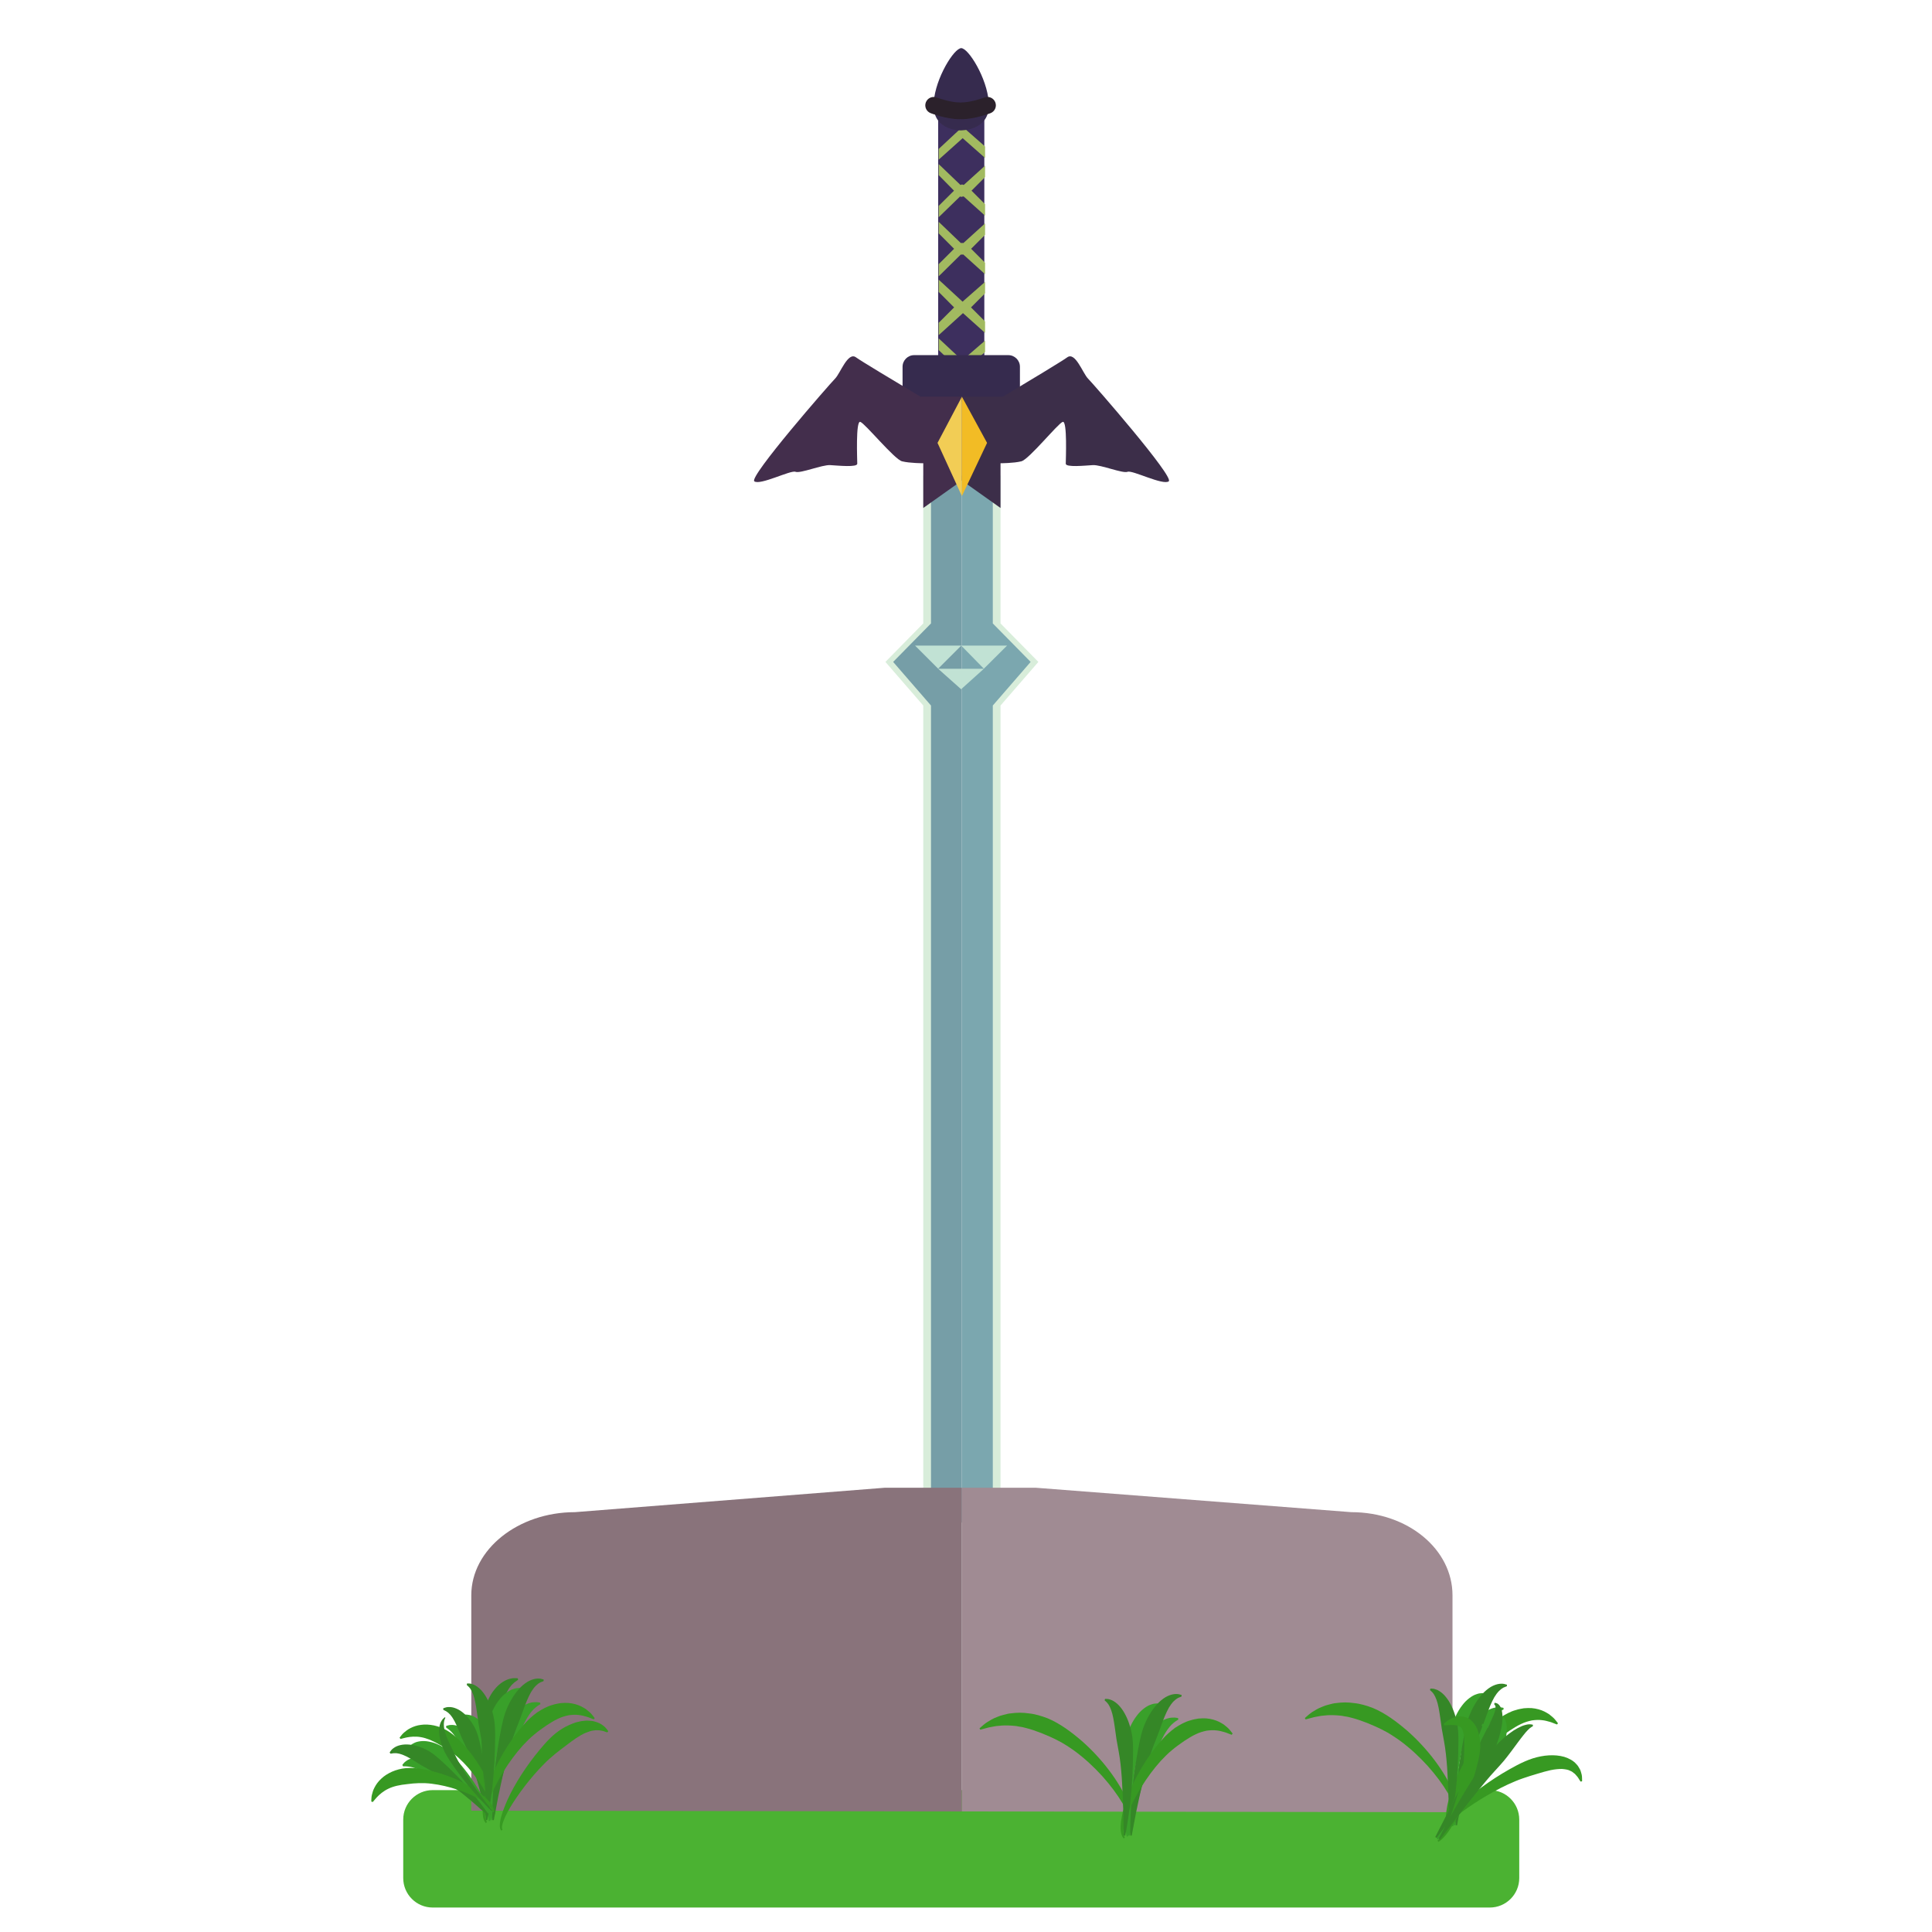 <?xml version="1.0" encoding="UTF-8" standalone="no"?>
<svg
   xmlns:dc="http://purl.org/dc/elements/1.1/"
   xmlns:cc="http://creativecommons.org/ns#"
   xmlns:rdf="http://www.w3.org/1999/02/22-rdf-syntax-ns#"
   xmlns:svg="http://www.w3.org/2000/svg"
   xmlns="http://www.w3.org/2000/svg"
   viewBox="0 0 666.667 666.667"
   height="666.667"
   width="666.667"
   xml:space="preserve"
   id="svg2"
   version="1.1"><defs
     id="defs6"><clipPath
       id="clipPath18"
       clipPathUnits="userSpaceOnUse"><path
         id="path16"
         d="M 0,500 H 500 V 0 H 0 Z" /></clipPath></defs><g
     transform="matrix(1.333,0,0,-1.333,0,666.667)"
     id="g10"><g
       id="g12"><g
         clip-path="url(#clipPath18)"
         id="g14"><g
           transform="translate(385.649,6.333)"
           id="g20"><path
             id="path22"
             style="fill:#4bb232;fill-opacity:1;fill-rule:nonzero;stroke:none"
             d="m 0,0 h -273.637 c -4.213,0 -7.629,3.416 -7.629,7.629 v 15.14 c 0,4.213 3.416,7.629 7.629,7.629 L 0,30.398 c 4.213,0 7.629,-3.416 7.629,-7.629 V 7.629 C 7.629,3.416 4.213,0 0,0" /></g><g
           transform="translate(254.808,407.601)"
           id="g24"><path
             id="path26"
             style="fill:#3d2f5e;fill-opacity:1;fill-rule:nonzero;stroke:none"
             d="m 0,0 h -1.57 -3.364 -1.702 -3.249 -2.069 V 63.629 H 0 Z" /></g><g
           transform="translate(249.045,437.238)"
           id="g28"><path
             id="path30"
             style="fill:#a2ba60;fill-opacity:1;fill-rule:nonzero;stroke:none"
             d="M 0,0 -0.321,-0.031 -6.045,5.461 V 2.477 l 3.977,-3.991 -3.977,-3.969 v -3.152 l 5.724,5.638 0.069,-0.03 0.574,0.03 5.633,-5.09 v 2.966 l -3.607,3.607 3.607,3.607 v 2.966 l -5.614,-5.09 z" /></g><g
           transform="translate(243,412.524)"
           id="g32"><path
             id="path34"
             style="fill:#a2ba60;fill-opacity:1;fill-rule:nonzero;stroke:none"
             d="m 0,0 v -3.029 l 1.992,-1.89 4.048,-3.739 4.312,3.736 1.648,1.385 v 2.966 L 6.97,-4.923 6.05,-5.692 5.27,-4.925 Z" /></g><g
           transform="translate(243,427.727)"
           id="g36"><path
             id="path38"
             style="fill:#a2ba60;fill-opacity:1;fill-rule:nonzero;stroke:none"
             d="M 0,0 V -3.185 L 3.987,-7.175 0,-11.16 v -3.198 l 6.278,5.7 5.722,-5.121 v 2.966 L 8.362,-7.175 12,-3.537 v 2.966 L 6.171,-5.692 Z" /></g><g
           transform="translate(249.045,452.38)"
           id="g40"><path
             id="path42"
             style="fill:#a2ba60;fill-opacity:1;fill-rule:nonzero;stroke:none"
             d="m 0,0 -0.42,-0.129 -5.625,5.392 v -2.86 l 3.958,-4.016 -3.958,-3.929 V -8.48 l 5.545,5.384 0.208,-0.129 0.692,0.129 5.555,-4.991 v 2.966 L 2.447,-1.613 5.955,1.896 V 4.862 L 0.44,-0.129 Z" /></g><g
           transform="translate(249.171,467.324)"
           id="g44"><path
             id="path46"
             style="fill:#a2ba60;fill-opacity:1;fill-rule:nonzero;stroke:none"
             d="M 0,0 -6.171,-5.756 V -8.52 l 6.198,5.554 5.802,-5.121 v 2.966 z" /></g><g
           transform="translate(249.197,487.577)"
           id="g48"><path
             id="path50"
             style="fill:#362b4e;fill-opacity:1;fill-rule:nonzero;stroke:none"
             d="m 0,0 c -0.114,0.057 -0.235,0.089 -0.366,0.089 -0.131,0 -0.252,-0.032 -0.366,-0.089 -2.205,-0.893 -6.93,-9.061 -6.773,-15.019 0.166,-6.309 6.968,-6.184 6.968,-6.184 0,0 7.144,-0.125 7.31,6.184 C 6.93,-9.061 2.205,-0.893 0,0" /></g><g
           transform="translate(257.653,473.63)"
           id="g52"><path
             id="path54"
             style="fill:#2b212b;fill-opacity:1;fill-rule:nonzero;stroke:none"
             d="m 0,0 c -0.429,1.12 -1.686,1.68 -2.808,1.256 -0.936,-0.355 -3.816,-1.275 -5.891,-1.275 -0.101,0 -0.197,-0.016 -0.295,-0.03 -0.097,0.014 -0.193,0.03 -0.294,0.03 -2.075,0 -4.955,0.92 -5.891,1.275 -1.124,0.426 -2.379,-0.136 -2.807,-1.256 -0.428,-1.12 0.134,-2.375 1.256,-2.802 0.167,-0.064 4.13,-1.56 7.442,-1.56 0.101,0 0.197,0.016 0.294,0.029 0.098,-0.013 0.194,-0.029 0.295,-0.029 3.312,0 7.275,1.496 7.442,1.56 C -0.135,-2.375 0.428,-1.12 0,0" /></g><g
           transform="translate(261.009,396.187)"
           id="g56"><path
             id="path58"
             style="fill:#362b4e;fill-opacity:1;fill-rule:nonzero;stroke:none"
             d="m 0,0 h -24.356 c -1.664,0 -3.013,1.349 -3.013,3.014 v 5.98 c 0,1.665 1.349,3.014 3.013,3.014 H 0 c 1.664,0 3.014,-1.349 3.014,-3.014 V 3.014 C 3.014,1.349 1.664,0 0,0" /></g><g
           transform="translate(239,377)"
           id="g60"><path
             id="path62"
             style="fill:#d8edda;fill-opacity:1;fill-rule:nonzero;stroke:none"
             d="M 0,0 V -38.258 L -9.796,-48.22 0,-59.509 V -271 H 8 V 0 Z" /></g><g
           transform="translate(259,338.742)"
           id="g64"><path
             id="path66"
             style="fill:#d8edda;fill-opacity:1;fill-rule:nonzero;stroke:none"
             d="m 0,0 v 38.258 h -8 v -271 h 8 v 211.491 l 9.796,11.289 z" /></g><g
           transform="translate(241,338.742)"
           id="g68"><path
             id="path70"
             style="fill:#769ea7;fill-opacity:1;fill-rule:nonzero;stroke:none"
             d="M 0,0 -9.796,-9.962 0,-21.251 v -211.491 h 8 v 271 H 0 Z" /></g><g
           transform="translate(257,338.742)"
           id="g72"><path
             id="path74"
             style="fill:#7ba7af;fill-opacity:1;fill-rule:nonzero;stroke:none"
             d="m 0,0 v 38.258 h -8 v -271 h 8 v 211.491 l 9.796,11.289 z" /></g><g
           transform="translate(236.877,333)"
           id="g76"><path
             id="path78"
             style="fill:#c1e2d4;fill-opacity:1;fill-rule:nonzero;stroke:none"
             d="M 0,0 H 11.954 L 5.977,-5.977 Z" /></g><g
           transform="translate(248.831,333)"
           id="g80"><path
             id="path82"
             style="fill:#c1e2d4;fill-opacity:1;fill-rule:nonzero;stroke:none"
             d="M 0,0 H 11.86 L 5.852,-5.977 Z" /></g><g
           transform="translate(242.854,327)"
           id="g84"><path
             id="path86"
             style="fill:#c1e2d4;fill-opacity:1;fill-rule:nonzero;stroke:none"
             d="M 0,0 H 11.829 L 5.946,-5.292 Z" /></g><g
           transform="translate(249,397.432)"
           id="g88"><path
             id="path90"
             style="fill:#432e4c;fill-opacity:1;fill-rule:nonzero;stroke:none"
             d="m 0,0 -10.708,0.005 c -7.145,4.276 -15.51,9.296 -16.689,10.174 -2.116,1.578 -4.068,-4.135 -5.437,-5.504 -1.37,-1.37 -22.393,-25.457 -20.899,-26.577 1.494,-1.121 9.411,2.961 10.657,2.463 1.245,-0.498 6.884,1.854 9.001,1.729 2.117,-0.124 6.991,-0.629 6.991,0.367 0,0.996 -0.44,11.203 0.781,10.83 1.221,-0.374 8.824,-9.714 10.816,-10.212 1.993,-0.498 5.487,-0.5 5.487,-0.5 v -11.58 l 10,7.097 z" /></g><g
           transform="translate(249,397.432)"
           id="g92"><path
             id="path94"
             style="fill:#3c2e49;fill-opacity:1;fill-rule:nonzero;stroke:none"
             d="m 0,0 10.61,0.005 c 7.144,4.276 15.46,9.296 16.639,10.174 2.117,1.578 4.044,-4.135 5.413,-5.504 1.37,-1.37 22.381,-25.457 20.887,-26.577 -1.495,-1.121 -9.418,2.961 -10.663,2.463 -1.245,-0.498 -6.888,1.854 -9.005,1.729 -2.117,-0.124 -6.993,-0.629 -6.993,0.367 0,0.996 0.44,11.203 -0.781,10.83 -1.221,-0.374 -8.726,-9.714 -10.718,-10.212 -1.993,-0.498 -5.389,-0.5 -5.389,-0.5 l 0,-11.58 -10,7.097 z" /></g><g
           transform="translate(249,397.432)"
           id="g96"><path
             id="path98"
             style="fill:#f2cd55;fill-opacity:1;fill-rule:nonzero;stroke:none"
             d="M 0,0 -6.309,-11.954 0,-25.734 Z" /></g><g
           transform="translate(249,397.432)"
           id="g100"><path
             id="path102"
             style="fill:#f2bc25;fill-opacity:1;fill-rule:nonzero;stroke:none"
             d="M 0,0 6.516,-11.954 0,-25.734 Z" /></g><g
           transform="translate(229.005,115)"
           id="g104"><path
             id="path106"
             style="fill:#89737b;fill-opacity:1;fill-rule:nonzero;stroke:none"
             d="m 0,0 -80.171,-6.317 c -14.714,0 -26.834,-9.653 -26.834,-21.523 v -34.651 -21.103 l 127,-0.195 0,83.789 z" /></g><g
           transform="translate(376,52.509)"
           id="g108"><path
             id="path110"
             style="fill:#a08b93;fill-opacity:1;fill-rule:nonzero;stroke:none"
             d="m 0,0 v 34.651 c 0,11.87 -11.506,21.523 -26.22,21.523 l -81.627,6.317 H -127 V -21.297 L 0,-21.496 Z" /></g><g
           transform="translate(126.545,29.98)"
           id="g112"><path
             id="path114"
             style="fill:#39a02a;fill-opacity:1;fill-rule:nonzero;stroke:none"
             d="m 0,0 c 0,0 -0.111,1.782 -0.373,4.424 -0.29,2.639 -0.737,6.143 -1.466,9.508 -0.354,1.687 -1.02,3.276 -1.491,4.714 -0.441,1.455 -0.796,2.767 -1.191,3.848 -0.21,0.532 -0.411,1.013 -0.637,1.428 -0.226,0.404 -0.451,0.779 -0.681,1.052 -0.215,0.308 -0.435,0.502 -0.584,0.663 -0.156,0.162 -0.238,0.248 -0.238,0.248 l 0.106,0.384 c -0.011,-0.035 0.508,0.138 1.414,-0.048 0.914,-0.149 2.188,-0.796 3.263,-1.945 0.534,-0.569 1.06,-1.236 1.47,-1.988 C 0.04,21.544 0.372,20.719 0.641,19.855 1.147,18.111 1.177,16.208 1.317,14.381 1.581,10.711 1.361,7.1 1.046,4.418 0.763,1.735 0.398,-0.027 0.398,-0.027 Z" /></g><g
           transform="translate(126.206,30.119)"
           id="g116"><path
             id="path118"
             style="fill:#39a02a;fill-opacity:1;fill-rule:nonzero;stroke:none"
             d="m 0,0 c 0,0 -0.396,1.648 -1.081,4.071 -0.713,2.415 -1.722,5.61 -2.99,8.604 -0.624,1.505 -1.547,2.845 -2.241,4.079 -0.67,1.255 -1.231,2.389 -1.793,3.308 -0.294,0.443 -0.569,0.849 -0.857,1.196 -0.289,0.325 -0.569,0.635 -0.836,0.852 -0.257,0.255 -0.502,0.391 -0.669,0.524 -0.173,0.128 -0.266,0.196 -0.266,0.196 l 0.033,0.397 c 0,0 0.115,0.034 0.331,0.099 0.22,0.056 0.562,0.161 0.995,0.148 0.45,0.031 0.978,-0.05 1.593,-0.208 0.59,-0.191 1.248,-0.471 1.875,-0.897 0.616,-0.424 1.252,-0.939 1.792,-1.565 0.56,-0.613 1.057,-1.321 1.459,-2.087 0.8,-1.549 1.163,-3.335 1.605,-5.025 C -0.177,10.293 0.193,6.872 0.319,4.308 0.474,1.747 0.397,0.039 0.397,0.039 Z" /></g><g
           transform="translate(125.738,30.121)"
           id="g120"><path
             id="path122"
             style="fill:#358727;fill-opacity:1;fill-rule:nonzero;stroke:none"
             d="m 0,0 c 0,0 -0.402,1.938 -1.084,4.807 -0.732,2.857 -1.634,6.677 -2.935,10.306 -0.629,1.821 -1.509,3.528 -2.206,5.092 -0.658,1.584 -1.21,3.039 -1.803,4.157 -0.306,0.544 -0.585,1.059 -0.9,1.433 -0.149,0.205 -0.298,0.399 -0.461,0.529 -0.154,0.155 -0.301,0.327 -0.459,0.415 -0.303,0.243 -0.589,0.394 -0.8,0.484 -0.216,0.107 -0.332,0.164 -0.332,0.164 l -0.025,0.397 c 0,0 0.131,0.048 0.375,0.137 0.256,0.104 0.643,0.204 1.17,0.193 0.521,0.011 1.187,-0.108 1.857,-0.403 0.689,-0.282 1.379,-0.737 2.028,-1.314 0.331,-0.287 0.617,-0.61 0.947,-0.942 0.275,-0.351 0.564,-0.718 0.84,-1.102 0.544,-0.765 1.01,-1.628 1.389,-2.538 0.731,-1.841 1.061,-3.892 1.458,-5.874 C -0.19,11.96 0.22,7.995 0.321,5.006 0.468,2.024 0.397,0.034 0.397,0.034 Z" /></g><g
           transform="translate(127.259,29.759)"
           id="g124"><path
             id="path126"
             style="fill:#379922;fill-opacity:1;fill-rule:nonzero;stroke:none"
             d="m 0,0 c 0,0 0.07,0.13 0.201,0.373 0.073,0.238 0.11,0.536 0.09,1.028 -0.081,0.951 -0.508,2.32 -1.258,3.853 -1.519,3.048 -4.148,6.905 -7.437,9.937 -1.63,1.527 -3.503,2.713 -5.195,3.606 -0.829,0.508 -1.648,0.846 -2.415,1.218 -0.78,0.291 -1.533,0.54 -2.252,0.658 -1.435,0.258 -2.768,0.124 -3.743,-0.075 -0.493,-0.081 -0.864,-0.229 -1.148,-0.282 -0.281,-0.067 -0.431,-0.103 -0.431,-0.103 l -0.239,0.319 c 0,0 0.095,0.125 0.273,0.359 0.19,0.224 0.446,0.601 0.874,0.969 0.427,0.373 0.973,0.823 1.719,1.182 0.728,0.375 1.646,0.699 2.683,0.818 1.041,0.159 2.182,0.086 3.345,-0.146 1.144,-0.252 2.323,-0.676 3.38,-1.305 1.077,-0.616 2.044,-1.419 2.943,-2.286 0.882,-0.883 1.753,-1.776 2.523,-2.743 C -2.94,13.583 -0.658,9.268 0.357,5.765 0.87,4.022 1.126,2.493 0.996,1.385 0.933,0.849 0.759,0.36 0.596,0.103 0.422,-0.11 0.329,-0.224 0.329,-0.224 Z" /></g><g
           transform="translate(126.864,30.264)"
           id="g128"><path
             id="path130"
             style="fill:#358727;fill-opacity:1;fill-rule:nonzero;stroke:none"
             d="m 0,0 c 0,0 -0.576,2.341 -1.123,5.918 -0.595,3.574 -1.064,8.388 -1.043,13.299 -0.016,1.229 0.041,2.463 0.092,3.691 0.047,1.229 0.193,2.447 0.43,3.617 0.288,1.165 0.636,2.29 1.147,3.31 0.486,1.027 1.033,1.976 1.718,2.764 0.631,0.807 1.393,1.44 2.11,1.9 0.732,0.443 1.423,0.736 2.024,0.832 0.577,0.155 1.05,0.126 1.359,0.111 0.304,-0.018 0.465,-0.027 0.465,-0.027 l 0.073,-0.392 c 0,0 -0.126,-0.089 -0.363,-0.257 C 6.659,34.6 6.32,34.402 5.977,34.045 5.613,33.739 5.248,33.288 4.895,32.773 4.541,32.25 4.214,31.628 3.918,30.9 3.758,30.55 3.618,30.165 3.501,29.745 3.342,29.357 3.231,28.914 3.107,28.47 2.882,27.556 2.646,26.591 2.401,25.594 1.902,23.568 1.304,21.321 1.014,19.002 0.387,14.365 0.341,9.599 0.292,6.026 0.292,2.45 0.395,0.055 0.395,0.055 Z" /></g><g
           transform="translate(126.495,28.722)"
           id="g132"><path
             id="path134"
             style="fill:#39a02a;fill-opacity:1;fill-rule:nonzero;stroke:none"
             d="m 0,0 c 0,0 -0.385,2.285 -0.671,5.75 -0.337,3.465 -0.469,8.107 -0.205,12.807 0.156,2.344 0.247,4.744 0.786,6.963 0.585,2.2 1.547,4.211 2.736,5.745 0.568,0.775 1.235,1.415 1.88,1.901 0.642,0.484 1.272,0.833 1.832,0.999 0.539,0.205 0.988,0.256 1.294,0.265 0.294,0.015 0.451,0.023 0.451,0.023 l 0.118,-0.38 c 0,0 -0.108,-0.102 -0.312,-0.292 C 7.708,33.603 7.428,33.349 7.142,32.97 6.984,32.809 6.84,32.596 6.698,32.353 6.543,32.13 6.381,31.898 6.25,31.601 5.948,31.06 5.675,30.412 5.412,29.681 5.142,28.963 4.905,28.138 4.658,27.268 4.425,26.379 4.18,25.441 3.927,24.472 3.379,22.521 2.695,20.383 2.288,18.167 1.43,13.742 1.054,9.179 0.748,5.756 0.489,2.327 0.398,0.024 0.398,0.024 Z" /></g><g
           transform="translate(126.893,28.977)"
           id="g136"><path
             id="path138"
             style="fill:#39a02a;fill-opacity:1;fill-rule:nonzero;stroke:none"
             d="m 0,0 c 0,0 -0.055,2.178 0.156,5.44 0.163,3.27 0.697,7.605 1.644,11.941 0.498,2.156 0.939,4.385 1.817,6.367 0.912,1.956 2.18,3.67 3.599,4.866 1.405,1.215 2.974,1.827 4.067,1.892 1.089,0.111 1.674,-0.167 1.666,-0.12 l 0.037,-0.397 C 12.999,29.96 12.456,29.736 11.78,29.167 11.436,28.911 11.073,28.526 10.705,28.088 10.332,27.648 9.97,27.113 9.602,26.5 9.415,26.199 9.229,25.88 9.063,25.518 8.866,25.19 8.687,24.822 8.511,24.439 8.153,23.667 7.776,22.852 7.386,22.009 6.56,20.32 5.581,18.462 4.859,16.482 3.375,12.532 2.351,8.358 1.56,5.23 0.815,2.09 0.397,-0.035 0.397,-0.035 Z" /></g><g
           transform="translate(127.44,28.975)"
           id="g140"><path
             id="path142"
             style="fill:#358727;fill-opacity:1;fill-rule:nonzero;stroke:none"
             d="m 0,0 c 0,0 -0.047,2.551 0.158,6.372 0.157,3.827 0.666,8.91 1.54,13.999 0.461,2.536 0.865,5.13 1.681,7.485 0.428,1.167 0.915,2.284 1.531,3.288 0.569,1.019 1.243,1.941 1.944,2.735 0.704,0.8 1.491,1.445 2.264,1.918 0.792,0.462 1.571,0.718 2.221,0.801 0.665,0.067 1.153,0.023 1.483,-0.093 0.315,-0.086 0.483,-0.131 0.483,-0.131 l -0.028,-0.398 c 0,0 -0.149,-0.059 -0.428,-0.169 C 12.717,35.744 12.554,35.703 12.378,35.614 12.215,35.509 12.027,35.388 11.817,35.252 11.429,34.951 11.021,34.548 10.625,34.02 10.44,33.742 10.242,33.447 10.035,33.135 9.856,32.793 9.667,32.434 9.471,32.059 9.113,31.276 8.735,30.422 8.381,29.468 8.031,28.505 7.662,27.489 7.28,26.438 6.864,25.371 6.434,24.268 5.997,23.147 5.555,22.013 5.179,20.829 4.801,19.64 3.36,14.859 2.357,9.906 1.566,6.195 0.824,2.474 0.397,-0.031 0.397,-0.031 Z" /></g><g
           transform="translate(125.729,28.21)"
           id="g144"><path
             id="path146"
             style="fill:#379922;fill-opacity:1;fill-rule:nonzero;stroke:none"
             d="m 0,0 c 0,0 -0.105,0.149 -0.302,0.429 -0.171,0.312 -0.368,0.899 -0.433,1.551 -0.074,0.67 -0.051,1.48 0.062,2.391 0.127,0.905 0.312,1.923 0.606,3.001 1.105,4.35 3.65,9.792 7.194,14.697 0.895,1.223 1.844,2.416 2.871,3.543 0.995,1.153 2.153,2.165 3.358,3.053 1.27,0.813 2.567,1.551 3.977,1.919 0.671,0.239 1.394,0.331 2.06,0.457 0.686,0.064 1.364,0.068 1.997,0.043 1.286,-0.109 2.422,-0.449 3.326,-0.892 0.442,-0.251 0.863,-0.451 1.21,-0.697 0.327,-0.268 0.627,-0.515 0.898,-0.738 0.53,-0.44 0.831,-0.907 1.066,-1.175 0.219,-0.284 0.336,-0.435 0.336,-0.435 l -0.257,-0.304 c 0,0 -0.176,0.064 -0.506,0.186 -0.337,0.1 -0.766,0.346 -1.365,0.498 -0.59,0.172 -1.282,0.365 -2.072,0.44 -0.782,0.102 -1.646,0.053 -2.544,-0.069 -0.9,-0.194 -1.845,-0.451 -2.81,-0.928 C 17.705,26.534 16.723,25.896 15.701,25.241 14.696,24.53 13.621,23.805 12.59,22.926 11.536,22.083 10.565,21.079 9.603,20.062 5.841,15.884 2.918,10.863 1.28,6.926 0.467,4.953 0.016,3.212 -0.03,2.006 -0.05,1.383 0.012,0.988 0.107,0.678 0.259,0.371 0.34,0.208 0.34,0.208 Z" /></g><g
           transform="translate(125.748,28.98)"
           id="g148"><path
             id="path150"
             style="fill:#358727;fill-opacity:1;fill-rule:nonzero;stroke:none"
             d="m 0,0 c 0,0 -0.031,2.315 -0.077,5.786 -0.129,3.465 -0.227,8.077 -0.728,12.611 -0.23,2.267 -0.724,4.489 -1.064,6.527 -0.295,2.048 -0.518,3.926 -0.825,5.479 -0.087,0.382 -0.17,0.749 -0.249,1.097 -0.103,0.334 -0.201,0.651 -0.293,0.948 -0.209,0.579 -0.446,1.052 -0.681,1.443 -0.258,0.347 -0.493,0.656 -0.7,0.806 -0.203,0.183 -0.312,0.281 -0.312,0.281 l 0.099,0.386 c 0,0 0.161,-0.005 0.464,-0.016 0.329,0.012 0.764,-0.104 1.338,-0.338 0.54,-0.261 1.149,-0.684 1.734,-1.275 0.556,-0.597 1.114,-1.331 1.572,-2.181 C 0.74,30.711 1.157,29.763 1.477,28.749 1.831,27.74 2.074,26.653 2.237,25.534 2.533,23.281 2.412,20.885 2.38,18.531 2.265,13.816 1.856,9.169 1.34,5.707 0.872,2.242 0.396,-0.04 0.396,-0.04 Z" /></g><g
           transform="translate(126.737,30.757)"
           id="g152"><path
             id="path154"
             style="fill:#39a02a;fill-opacity:1;fill-rule:nonzero;stroke:none"
             d="m 0,0 c 0,0 -1.131,1.375 -2.886,3.358 -1.776,1.964 -4.185,4.536 -6.741,6.829 -1.271,1.157 -2.739,2.051 -3.961,2.937 -1.206,0.918 -2.259,1.771 -3.21,2.415 -0.48,0.308 -0.924,0.58 -1.349,0.785 -0.419,0.195 -0.819,0.369 -1.165,0.457 -0.354,0.125 -0.646,0.154 -0.86,0.199 -0.22,0.042 -0.337,0.064 -0.337,0.064 l -0.137,0.374 c 0.011,-0.034 0.333,0.406 1.175,0.783 0.827,0.411 2.233,0.631 3.772,0.33 0.764,-0.148 1.579,-0.379 2.351,-0.747 0.797,-0.339 1.547,-0.812 2.27,-1.353 1.429,-1.115 2.565,-2.636 3.746,-4.031 2.358,-2.813 4.288,-5.862 5.6,-8.215 1.337,-2.336 2.07,-3.975 2.07,-3.975 z" /></g><g
           transform="translate(126.381,30.673)"
           id="g156"><path
             id="path158"
             style="fill:#39a02a;fill-opacity:1;fill-rule:nonzero;stroke:none"
             d="m 0,0 c 0,0 -1.284,1.102 -3.255,2.662 -1.989,1.537 -4.674,3.531 -7.451,5.212 -1.384,0.853 -2.915,1.396 -4.198,1.99 -1.276,0.625 -2.392,1.216 -3.385,1.633 -0.497,0.187 -0.958,0.357 -1.393,0.471 -0.425,0.095 -0.832,0.185 -1.175,0.207 -0.358,0.057 -0.635,0.026 -0.848,0.038 -0.216,0.003 -0.33,0.004 -0.33,0.004 l -0.204,0.343 c 0,0 0.074,0.095 0.212,0.272 0.145,0.174 0.362,0.458 0.721,0.699 0.347,0.287 0.822,0.527 1.413,0.757 0.589,0.189 1.285,0.346 2.04,0.366 0.747,0.016 1.562,-0.03 2.365,-0.22 0.81,-0.171 1.627,-0.452 2.399,-0.837 1.552,-0.787 2.891,-2.02 4.236,-3.129 C -6.16,8.227 -3.86,5.675 -2.259,3.673 -0.637,1.692 0.299,0.264 0.299,0.264 Z" /></g><g
           transform="translate(126,30.404)"
           id="g160"><path
             id="path162"
             style="fill:#358727;fill-opacity:1;fill-rule:nonzero;stroke:none"
             d="m 0,0 c 0,0 -1.458,1.332 -3.687,3.255 -2.263,1.882 -5.225,4.445 -8.399,6.619 -1.573,1.105 -3.283,1.971 -4.761,2.83 -1.458,0.897 -2.755,1.751 -3.887,2.31 -0.567,0.263 -1.093,0.518 -1.567,0.638 -0.24,0.08 -0.474,0.149 -0.683,0.161 -0.215,0.037 -0.434,0.09 -0.614,0.07 -0.387,0.022 -0.708,-0.021 -0.931,-0.069 -0.238,-0.039 -0.365,-0.06 -0.365,-0.06 l -0.251,0.31 c 0,0 0.079,0.114 0.226,0.328 0.147,0.233 0.403,0.538 0.837,0.835 0.416,0.312 1.026,0.603 1.739,0.754 0.723,0.173 1.546,0.207 2.408,0.119 0.863,-0.081 1.751,-0.297 2.639,-0.61 0.887,-0.3 1.769,-0.727 2.607,-1.241 1.668,-1.062 3.133,-2.53 4.613,-3.901 2.934,-2.782 5.583,-5.75 7.412,-8.109 C -0.803,1.912 0.302,0.26 0.302,0.26 Z" /></g><g
           transform="translate(127.446,30.993)"
           id="g164"><path
             id="path166"
             style="fill:#379922;fill-opacity:1;fill-rule:nonzero;stroke:none"
             d="m 0,0 c 0,0 -0.019,0.146 -0.054,0.419 -0.08,0.234 -0.225,0.497 -0.529,0.884 -0.624,0.72 -1.769,1.579 -3.273,2.38 -3.013,1.578 -7.394,3.165 -11.83,3.705 -2.212,0.287 -4.422,0.158 -6.317,-0.099 -1.914,-0.191 -3.575,-0.539 -4.887,-1.181 -1.318,-0.62 -2.326,-1.497 -3.002,-2.224 -0.355,-0.351 -0.569,-0.687 -0.77,-0.894 -0.189,-0.218 -0.29,-0.334 -0.29,-0.334 l -0.38,0.12 c 0,0 0.005,0.157 0.013,0.45 0.024,0.293 0.012,0.748 0.148,1.295 0.13,0.553 0.315,1.234 0.713,1.959 0.377,0.727 0.937,1.521 1.711,2.219 0.756,0.73 1.726,1.333 2.805,1.817 1.075,0.459 2.278,0.797 3.501,0.901 1.231,0.124 2.483,0.037 3.716,-0.144 1.228,-0.203 2.455,-0.42 3.642,-0.755 4.764,-1.243 9.131,-3.403 12.001,-5.645 1.433,-1.111 2.534,-2.199 3.079,-3.17 C 0.26,1.232 0.406,0.736 0.424,0.431 0.407,0.156 0.398,0.01 0.398,0.01 Z" /></g><g
           transform="translate(127.252,31.305)"
           id="g168"><path
             id="path170"
             style="fill:#358727;fill-opacity:1;fill-rule:nonzero;stroke:none"
             d="m 0,0 c 0,0 -1.287,1.229 -3.087,3.202 -1.817,1.959 -4.114,4.688 -6.2,7.616 -1.032,1.468 -2.087,2.949 -2.86,4.488 -0.381,0.769 -0.693,1.552 -0.923,2.32 -0.12,0.382 -0.207,0.771 -0.305,1.135 -0.064,0.381 -0.127,0.746 -0.17,1.101 -0.16,1.432 0.105,2.714 0.561,3.451 0.116,0.184 0.227,0.34 0.319,0.472 0.115,0.121 0.22,0.215 0.304,0.289 0.164,0.145 0.252,0.222 0.252,0.222 l 0.149,-0.133 c 0,0 -0.041,-0.102 -0.118,-0.295 -0.037,-0.091 -0.083,-0.204 -0.137,-0.336 -0.029,-0.138 -0.062,-0.297 -0.099,-0.474 -0.053,-0.352 -0.076,-0.778 -0.016,-1.266 0.043,-0.485 0.186,-1.03 0.354,-1.618 0.193,-0.587 0.432,-1.218 0.721,-1.881 0.307,-0.656 0.62,-1.355 0.98,-2.073 0.687,-1.447 1.433,-3.026 2.33,-4.531 1.774,-3.022 3.853,-5.886 5.408,-8.034 1.578,-2.134 2.685,-3.52 2.685,-3.52 z" /></g><g
           transform="translate(376.326,28.441)"
           id="g172"><path
             id="path174"
             style="fill:#379922;fill-opacity:1;fill-rule:nonzero;stroke:none"
             d="m 0,0 c 0,0 0.126,0.175 0.363,0.504 0.082,0.171 0.103,0.38 0.184,0.606 0.014,0.266 0.052,0.577 0.024,0.926 -0.079,0.705 -0.256,1.563 -0.639,2.51 -0.354,0.952 -0.877,1.988 -1.51,3.08 -1.29,2.176 -3.061,4.562 -5.166,6.919 -2.122,2.342 -4.592,4.651 -7.28,6.614 -1.366,0.946 -2.736,1.884 -4.182,2.599 -1.424,0.758 -2.865,1.36 -4.246,1.928 -1.389,0.528 -2.735,1.018 -4.039,1.339 -0.65,0.193 -1.29,0.313 -1.916,0.393 -0.624,0.148 -1.231,0.177 -1.82,0.226 -1.173,0.073 -2.282,0.088 -3.255,-0.047 -0.998,-0.045 -1.837,-0.288 -2.574,-0.401 -0.721,-0.153 -1.271,-0.357 -1.674,-0.445 -0.401,-0.102 -0.615,-0.157 -0.615,-0.157 l -0.207,0.34 c 0,0 0.166,0.148 0.479,0.426 0.321,0.266 0.778,0.707 1.442,1.144 0.679,0.405 1.502,0.967 2.57,1.35 0.522,0.233 1.095,0.437 1.72,0.576 0.621,0.155 1.282,0.358 1.988,0.399 1.403,0.193 2.967,0.229 4.567,-0.015 1.625,-0.158 3.259,-0.663 4.889,-1.279 3.225,-1.349 6.161,-3.57 8.866,-5.889 C -6.66,18.922 -2.451,13.135 -0.314,8.272 0.22,7.058 0.647,5.914 0.912,4.856 1.208,3.812 1.3,2.839 1.276,2.04 1.256,1.639 1.168,1.276 1.104,0.968 0.965,0.653 0.851,0.372 0.731,0.199 0.454,-0.097 0.307,-0.254 0.307,-0.254 Z" /></g><g
           transform="translate(375.849,27.39)"
           id="g176"><path
             id="path178"
             style="fill:#39a02a;fill-opacity:1;fill-rule:nonzero;stroke:none"
             d="m 0,0 c 0,0 -0.385,2.285 -0.671,5.75 -0.337,3.465 -0.469,8.107 -0.205,12.807 0.156,2.344 0.247,4.744 0.787,6.963 0.584,2.2 1.546,4.212 2.735,5.745 0.568,0.775 1.235,1.415 1.88,1.902 0.642,0.483 1.272,0.832 1.832,0.998 0.539,0.205 0.988,0.256 1.294,0.265 0.294,0.015 0.451,0.023 0.451,0.023 l 0.118,-0.38 c 0,0 -0.108,-0.102 -0.312,-0.292 C 7.708,33.603 7.428,33.349 7.142,32.97 6.984,32.809 6.84,32.596 6.698,32.353 6.543,32.13 6.381,31.898 6.25,31.601 5.948,31.06 5.675,30.412 5.412,29.681 5.142,28.963 4.905,28.138 4.658,27.268 4.425,26.379 4.18,25.441 3.927,24.472 3.379,22.521 2.695,20.383 2.288,18.167 1.43,13.742 1.054,9.179 0.748,5.756 0.489,2.327 0.398,0.024 0.398,0.024 Z" /></g><g
           transform="translate(376.246,27.645)"
           id="g180"><path
             id="path182"
             style="fill:#39a02a;fill-opacity:1;fill-rule:nonzero;stroke:none"
             d="m 0,0 c 0,0 -0.055,2.178 0.156,5.44 0.163,3.27 0.697,7.605 1.644,11.941 0.498,2.156 0.939,4.385 1.817,6.367 0.912,1.956 2.18,3.67 3.599,4.866 1.404,1.215 2.974,1.827 4.067,1.892 1.089,0.111 1.674,-0.167 1.666,-0.12 l 0.037,-0.397 C 12.999,29.961 12.456,29.736 11.78,29.167 11.436,28.911 11.073,28.526 10.705,28.088 10.332,27.648 9.97,27.113 9.602,26.5 9.415,26.199 9.229,25.88 9.063,25.518 8.866,25.19 8.687,24.822 8.511,24.439 8.153,23.667 7.776,22.852 7.386,22.009 6.56,20.32 5.581,18.462 4.859,16.482 3.375,12.532 2.351,8.358 1.56,5.23 0.815,2.09 0.397,-0.035 0.397,-0.035 Z" /></g><g
           transform="translate(376.793,27.643)"
           id="g184"><path
             id="path186"
             style="fill:#358727;fill-opacity:1;fill-rule:nonzero;stroke:none"
             d="m 0,0 c 0,0 -0.047,2.551 0.158,6.372 0.157,3.827 0.666,8.91 1.54,13.999 0.461,2.536 0.865,5.13 1.681,7.485 0.428,1.167 0.915,2.284 1.531,3.288 0.569,1.019 1.243,1.941 1.944,2.735 0.704,0.8 1.491,1.445 2.264,1.918 0.792,0.462 1.571,0.718 2.221,0.801 0.665,0.067 1.153,0.023 1.483,-0.093 0.315,-0.086 0.483,-0.131 0.483,-0.131 l -0.028,-0.398 c 0,0 -0.149,-0.059 -0.428,-0.169 C 12.717,35.744 12.554,35.703 12.378,35.614 12.215,35.509 12.027,35.388 11.817,35.252 11.429,34.951 11.021,34.548 10.625,34.02 10.44,33.742 10.242,33.447 10.035,33.135 9.856,32.793 9.667,32.434 9.471,32.059 9.113,31.276 8.735,30.422 8.381,29.469 8.031,28.505 7.662,27.489 7.28,26.438 6.864,25.371 6.434,24.268 5.997,23.147 5.555,22.013 5.179,20.829 4.801,19.64 3.36,14.859 2.357,9.906 1.566,6.195 0.824,2.474 0.397,-0.031 0.397,-0.031 Z" /></g><g
           transform="translate(375.082,26.878)"
           id="g188"><path
             id="path190"
             style="fill:#379922;fill-opacity:1;fill-rule:nonzero;stroke:none"
             d="m 0,0 c 0,0 -0.105,0.149 -0.302,0.429 -0.171,0.312 -0.368,0.899 -0.433,1.551 -0.074,0.67 -0.051,1.48 0.062,2.391 0.127,0.905 0.312,1.923 0.606,3.001 1.105,4.35 3.65,9.792 7.194,14.697 0.895,1.223 1.844,2.416 2.871,3.543 0.995,1.153 2.153,2.165 3.358,3.054 1.27,0.812 2.567,1.55 3.977,1.918 0.671,0.239 1.394,0.331 2.06,0.457 0.686,0.064 1.364,0.068 1.997,0.043 1.286,-0.109 2.422,-0.449 3.326,-0.892 0.442,-0.251 0.863,-0.451 1.21,-0.697 0.327,-0.268 0.627,-0.515 0.899,-0.738 0.529,-0.44 0.83,-0.907 1.065,-1.175 0.219,-0.284 0.336,-0.435 0.336,-0.435 l -0.257,-0.304 c 0,0 -0.176,0.064 -0.506,0.186 -0.337,0.1 -0.766,0.346 -1.365,0.498 -0.59,0.173 -1.282,0.366 -2.072,0.44 -0.782,0.103 -1.646,0.053 -2.544,-0.069 -0.9,-0.194 -1.845,-0.451 -2.81,-0.928 C 17.705,26.534 16.723,25.896 15.701,25.241 14.696,24.53 13.621,23.805 12.59,22.926 11.536,22.083 10.565,21.079 9.603,20.062 5.841,15.884 2.918,10.863 1.28,6.926 0.467,4.953 0.016,3.212 -0.03,2.006 -0.05,1.383 0.012,0.988 0.107,0.678 0.259,0.371 0.34,0.208 0.34,0.208 Z" /></g><g
           transform="translate(375.101,27.647)"
           id="g192"><path
             id="path194"
             style="fill:#358727;fill-opacity:1;fill-rule:nonzero;stroke:none"
             d="m 0,0 c 0,0 -0.031,2.315 -0.077,5.786 -0.129,3.465 -0.227,8.077 -0.728,12.611 -0.23,2.267 -0.724,4.489 -1.064,6.527 -0.295,2.048 -0.518,3.926 -0.825,5.479 -0.087,0.382 -0.17,0.748 -0.249,1.097 -0.103,0.334 -0.201,0.651 -0.293,0.948 -0.209,0.579 -0.446,1.052 -0.681,1.443 -0.258,0.347 -0.493,0.656 -0.7,0.806 -0.203,0.183 -0.312,0.281 -0.312,0.281 l 0.099,0.386 c 0,0 0.161,-0.005 0.464,-0.016 0.329,0.012 0.764,-0.104 1.338,-0.338 0.54,-0.261 1.149,-0.684 1.734,-1.275 0.556,-0.598 1.114,-1.331 1.572,-2.181 C 0.74,30.711 1.157,29.763 1.476,28.749 1.831,27.74 2.074,26.653 2.237,25.534 2.533,23.281 2.412,20.885 2.38,18.53 2.265,13.816 1.856,9.169 1.34,5.706 0.872,2.242 0.396,-0.04 0.396,-0.04 Z" /></g><g
           transform="translate(129.719,26.265)"
           id="g196"><path
             id="path198"
             style="fill:#379922;fill-opacity:1;fill-rule:nonzero;stroke:none"
             d="m 0,0 c 0,0 -0.086,0.138 -0.221,0.424 -0.036,0.172 -0.093,0.408 -0.116,0.67 0.009,0.235 -0.006,0.52 0.03,0.822 0.12,1.216 0.63,2.845 1.396,4.717 1.51,3.766 4.269,8.409 7.622,12.692 0.825,1.084 1.725,2.114 2.613,3.145 0.913,1.011 1.862,1.978 2.91,2.796 1.04,0.817 2.164,1.508 3.315,2.022 0.564,0.27 1.171,0.468 1.724,0.683 0.611,0.136 1.16,0.314 1.745,0.378 0.578,0.078 1.123,0.138 1.672,0.084 0.533,-0.008 1.04,-0.068 1.509,-0.213 0.925,-0.23 1.687,-0.615 2.192,-1.042 0.545,-0.375 0.85,-0.787 1.055,-1.057 0.199,-0.266 0.305,-0.407 0.305,-0.407 L 27.49,25.412 c 0,0 -0.161,0.052 -0.463,0.15 -0.295,0.094 -0.698,0.261 -1.234,0.319 -0.255,0.057 -0.534,0.098 -0.847,0.075 C 24.644,25.965 24.333,25.984 23.989,25.9 23.325,25.85 22.593,25.578 21.823,25.265 20.278,24.614 18.584,23.377 16.771,21.981 14.93,20.617 12.896,19.058 11.102,17.216 7.475,13.567 4.369,9.332 2.359,6.002 1.362,4.331 0.691,2.85 0.386,1.79 0.308,1.526 0.285,1.291 0.238,1.082 0.229,0.899 0.222,0.743 0.217,0.617 0.296,0.328 0.361,0.168 0.361,0.168 Z" /></g><g
           transform="translate(292.108,25.777)"
           id="g200"><path
             id="path202"
             style="fill:#379922;fill-opacity:1;fill-rule:nonzero;stroke:none"
             d="m 0,0 c 0,0 0.126,0.175 0.363,0.504 0.082,0.171 0.103,0.38 0.184,0.606 0.014,0.266 0.052,0.577 0.024,0.926 -0.079,0.705 -0.256,1.563 -0.639,2.51 -0.354,0.951 -0.877,1.988 -1.51,3.08 -1.29,2.176 -3.061,4.562 -5.166,6.919 -2.122,2.342 -4.592,4.651 -7.28,6.614 -1.366,0.946 -2.736,1.884 -4.182,2.599 -1.424,0.758 -2.865,1.36 -4.246,1.928 -1.389,0.528 -2.735,1.018 -4.039,1.339 -0.65,0.193 -1.29,0.313 -1.916,0.393 -0.624,0.148 -1.231,0.177 -1.82,0.226 -1.173,0.073 -2.282,0.088 -3.255,-0.047 -0.998,-0.045 -1.837,-0.288 -2.574,-0.401 -0.721,-0.153 -1.271,-0.357 -1.674,-0.445 -0.401,-0.102 -0.615,-0.157 -0.615,-0.157 l -0.207,0.34 c 0,0 0.166,0.148 0.479,0.426 0.321,0.266 0.778,0.707 1.442,1.144 0.679,0.405 1.502,0.967 2.57,1.35 0.522,0.233 1.095,0.437 1.72,0.576 0.621,0.155 1.282,0.358 1.988,0.399 1.403,0.193 2.967,0.229 4.567,-0.015 1.625,-0.158 3.259,-0.663 4.889,-1.279 3.225,-1.349 6.161,-3.57 8.866,-5.889 C -6.66,18.922 -2.451,13.135 -0.314,8.272 0.22,7.058 0.647,5.914 0.912,4.856 1.208,3.812 1.3,2.839 1.276,2.04 1.256,1.639 1.168,1.276 1.104,0.968 0.965,0.653 0.851,0.372 0.731,0.199 0.454,-0.097 0.307,-0.254 0.307,-0.254 Z" /></g><g
           transform="translate(291.63,24.725)"
           id="g204"><path
             id="path206"
             style="fill:#39a02a;fill-opacity:1;fill-rule:nonzero;stroke:none"
             d="m 0,0 c 0,0 -0.385,2.285 -0.671,5.75 -0.337,3.465 -0.469,8.107 -0.205,12.807 0.156,2.344 0.247,4.744 0.787,6.963 0.584,2.2 1.546,4.212 2.735,5.745 0.568,0.775 1.235,1.415 1.88,1.902 0.642,0.483 1.272,0.832 1.832,0.998 0.539,0.205 0.988,0.256 1.294,0.265 0.294,0.015 0.451,0.023 0.451,0.023 l 0.118,-0.38 c 0,0 -0.108,-0.102 -0.312,-0.292 C 7.708,33.603 7.428,33.349 7.142,32.97 6.984,32.809 6.84,32.596 6.698,32.353 6.543,32.13 6.381,31.898 6.25,31.601 5.948,31.06 5.675,30.412 5.412,29.681 5.142,28.963 4.905,28.138 4.658,27.268 4.425,26.379 4.18,25.441 3.927,24.472 3.379,22.521 2.695,20.383 2.288,18.167 1.43,13.742 1.054,9.179 0.748,5.756 0.489,2.327 0.398,0.024 0.398,0.024 Z" /></g><g
           transform="translate(292.027,24.98)"
           id="g208"><path
             id="path210"
             style="fill:#39a02a;fill-opacity:1;fill-rule:nonzero;stroke:none"
             d="m 0,0 c 0,0 -0.055,2.178 0.156,5.44 0.163,3.27 0.697,7.605 1.644,11.941 0.498,2.156 0.939,4.385 1.817,6.367 0.912,1.956 2.18,3.67 3.599,4.866 1.404,1.215 2.974,1.827 4.067,1.892 1.089,0.111 1.674,-0.167 1.666,-0.12 l 0.037,-0.397 C 12.999,29.961 12.456,29.736 11.78,29.167 11.436,28.911 11.073,28.526 10.705,28.088 10.332,27.648 9.97,27.113 9.602,26.5 9.415,26.199 9.229,25.88 9.063,25.518 8.866,25.19 8.687,24.822 8.511,24.439 8.153,23.667 7.776,22.852 7.386,22.009 6.56,20.32 5.581,18.462 4.859,16.482 3.375,12.532 2.351,8.358 1.56,5.23 0.815,2.09 0.397,-0.035 0.397,-0.035 Z" /></g><g
           transform="translate(292.575,24.978)"
           id="g212"><path
             id="path214"
             style="fill:#358727;fill-opacity:1;fill-rule:nonzero;stroke:none"
             d="m 0,0 c 0,0 -0.047,2.551 0.158,6.372 0.157,3.827 0.666,8.91 1.54,13.999 0.461,2.536 0.865,5.13 1.681,7.485 0.428,1.167 0.915,2.284 1.531,3.288 0.569,1.019 1.243,1.941 1.944,2.735 0.704,0.8 1.491,1.445 2.264,1.918 0.792,0.462 1.571,0.718 2.221,0.801 0.665,0.067 1.153,0.023 1.483,-0.093 0.315,-0.086 0.483,-0.131 0.483,-0.131 l -0.028,-0.398 c 0,0 -0.149,-0.059 -0.428,-0.169 C 12.716,35.744 12.554,35.703 12.378,35.614 12.215,35.509 12.027,35.388 11.817,35.252 11.429,34.951 11.021,34.548 10.625,34.02 10.44,33.742 10.242,33.447 10.035,33.135 9.856,32.793 9.667,32.434 9.471,32.059 9.113,31.276 8.735,30.422 8.381,29.469 8.031,28.505 7.662,27.489 7.28,26.438 6.864,25.371 6.434,24.268 5.997,23.147 5.555,22.013 5.179,20.829 4.801,19.64 3.36,14.859 2.357,9.906 1.566,6.195 0.824,2.474 0.397,-0.031 0.397,-0.031 Z" /></g><g
           transform="translate(290.863,24.214)"
           id="g216"><path
             id="path218"
             style="fill:#379922;fill-opacity:1;fill-rule:nonzero;stroke:none"
             d="m 0,0 c 0,0 -0.105,0.149 -0.302,0.429 -0.171,0.312 -0.368,0.899 -0.433,1.551 -0.074,0.67 -0.051,1.48 0.062,2.391 0.127,0.905 0.312,1.923 0.606,3.001 1.105,4.35 3.65,9.792 7.194,14.697 0.895,1.223 1.844,2.416 2.871,3.543 0.995,1.153 2.153,2.165 3.358,3.054 1.27,0.813 2.567,1.55 3.977,1.918 0.671,0.239 1.394,0.331 2.06,0.457 0.686,0.064 1.364,0.068 1.997,0.043 1.286,-0.109 2.422,-0.449 3.326,-0.892 0.442,-0.251 0.863,-0.451 1.21,-0.697 0.327,-0.268 0.627,-0.515 0.898,-0.738 0.53,-0.44 0.831,-0.907 1.066,-1.175 0.219,-0.284 0.336,-0.435 0.336,-0.435 l -0.257,-0.304 c 0,0 -0.176,0.065 -0.506,0.186 -0.337,0.1 -0.766,0.346 -1.365,0.498 -0.59,0.173 -1.282,0.366 -2.072,0.44 -0.782,0.103 -1.646,0.053 -2.544,-0.069 -0.9,-0.194 -1.845,-0.451 -2.81,-0.928 C 17.705,26.534 16.723,25.896 15.701,25.241 14.696,24.53 13.621,23.805 12.59,22.926 11.536,22.083 10.565,21.079 9.603,20.062 5.841,15.884 2.918,10.864 1.28,6.926 0.467,4.953 0.016,3.212 -0.03,2.006 -0.05,1.383 0.012,0.988 0.107,0.678 0.259,0.371 0.34,0.208 0.34,0.208 Z" /></g><g
           transform="translate(290.882,24.983)"
           id="g220"><path
             id="path222"
             style="fill:#358727;fill-opacity:1;fill-rule:nonzero;stroke:none"
             d="m 0,0 c 0,0 -0.031,2.315 -0.077,5.786 -0.129,3.465 -0.227,8.077 -0.728,12.611 -0.23,2.267 -0.724,4.489 -1.064,6.527 -0.295,2.048 -0.518,3.926 -0.825,5.479 -0.087,0.382 -0.17,0.748 -0.249,1.097 -0.103,0.334 -0.201,0.651 -0.293,0.948 -0.209,0.579 -0.446,1.052 -0.681,1.443 -0.258,0.347 -0.493,0.656 -0.7,0.805 -0.203,0.184 -0.312,0.282 -0.312,0.282 l 0.099,0.386 c 0,0 0.161,-0.005 0.464,-0.016 0.329,0.012 0.764,-0.104 1.338,-0.338 0.54,-0.261 1.149,-0.684 1.734,-1.275 0.556,-0.598 1.114,-1.331 1.572,-2.181 C 0.74,30.711 1.157,29.763 1.476,28.749 1.831,27.74 2.074,26.653 2.237,25.534 2.533,23.281 2.412,20.885 2.38,18.53 2.265,13.816 1.856,9.169 1.34,5.706 0.872,2.242 0.396,-0.04 0.396,-0.04 Z" /></g><g
           transform="translate(372.197,24.983)"
           id="g224"><path
             id="path226"
             style="fill:#379922;fill-opacity:1;fill-rule:nonzero;stroke:none"
             d="m 0,0 c 0,0 0.015,0.18 0.043,0.516 0.081,0.352 0.278,0.906 0.596,1.461 0.635,1.153 1.802,2.594 3.33,4.172 1.53,1.58 3.426,3.311 5.6,4.988 2.165,1.689 4.571,3.373 7.101,4.902 2.538,1.503 5.146,3.015 7.894,3.914 2.73,0.862 5.654,1.11 8.169,0.404 1.246,-0.394 2.373,-1.007 3.094,-1.844 0.395,-0.378 0.65,-0.81 0.865,-1.211 0.244,-0.385 0.344,-0.781 0.438,-1.128 0.23,-0.68 0.202,-1.232 0.215,-1.594 0.002,-0.358 0.003,-0.549 0.003,-0.549 l -0.391,-0.08 c 0,0 -0.099,0.154 -0.286,0.444 -0.191,0.28 -0.399,0.716 -0.813,1.13 -0.181,0.22 -0.376,0.459 -0.656,0.635 -0.243,0.208 -0.501,0.417 -0.838,0.54 -0.588,0.353 -1.38,0.449 -2.222,0.524 -0.88,0.005 -1.864,-0.085 -2.938,-0.311 C 28.136,16.666 26.988,16.371 25.789,15.987 24.585,15.639 23.32,15.238 22.03,14.796 20.737,14.36 19.456,13.798 18.173,13.227 13.076,10.841 8.283,7.705 4.923,5.099 3.247,3.787 1.981,2.541 1.229,1.59 0.845,1.096 0.649,0.735 0.517,0.449 0.437,0.12 0.395,-0.056 0.395,-0.056 Z" /></g><g
           transform="translate(371.907,24.176)"
           id="g228"><path
             id="path230"
             style="fill:#39a02a;fill-opacity:1;fill-rule:nonzero;stroke:none"
             d="m 0,0 c 0,0 1.176,1.966 2.939,4.915 1.711,2.977 4.079,6.88 6.194,10.892 1.076,1.995 1.946,4.093 2.89,5.949 0.985,1.835 1.987,3.478 2.799,4.891 0.394,0.71 0.778,1.356 1.045,1.935 0.299,0.579 0.509,1.092 0.641,1.514 0.143,0.428 0.196,0.78 0.191,1.017 -0.01,0.257 -0.015,0.394 -0.015,0.394 l 0.332,0.22 c 0,0 0.115,-0.122 0.33,-0.351 0.129,-0.122 0.22,-0.29 0.314,-0.501 0.106,-0.211 0.228,-0.468 0.276,-0.748 0.164,-0.576 0.23,-1.283 0.203,-2.055 C 18.121,27.286 18.014,26.434 17.811,25.537 17.428,23.735 16.714,21.754 15.687,19.805 14.619,17.874 13.172,16.027 11.845,14.132 9.15,10.364 6.347,6.718 4.097,4.095 1.888,1.445 0.318,-0.24 0.318,-0.24 Z" /></g><g
           transform="translate(371.825,24.455)"
           id="g232"><path
             id="path234"
             style="fill:#39a02a;fill-opacity:1;fill-rule:nonzero;stroke:none"
             d="m 0,0 c 0,0 0.882,1.844 2.206,4.611 1.27,2.789 3.057,6.448 4.579,10.187 0.782,1.86 1.345,3.802 2.012,5.519 0.356,0.85 0.697,1.661 1.074,2.409 0.343,0.75 0.667,1.458 0.966,2.112 0.27,0.648 0.545,1.242 0.711,1.759 0.096,0.261 0.184,0.51 0.221,0.722 0.073,0.234 0.114,0.432 0.124,0.608 0.053,0.369 0.023,0.665 -0.05,0.858 -0.081,0.214 -0.124,0.328 -0.124,0.328 l 0.225,0.329 c 0,0 0.142,-0.062 0.407,-0.178 0.155,-0.057 0.299,-0.169 0.447,-0.333 0.166,-0.157 0.352,-0.357 0.467,-0.605 0.317,-0.497 0.493,-1.141 0.609,-1.858 0.11,-0.725 0.131,-1.517 0.066,-2.36 -0.058,-0.84 -0.204,-1.722 -0.421,-2.627 -0.201,-0.907 -0.51,-1.827 -0.884,-2.744 -0.79,-1.82 -1.956,-3.576 -2.999,-5.364 C 7.509,9.814 5.265,6.372 3.428,3.89 1.634,1.384 0.337,-0.213 0.337,-0.213 Z" /></g><g
           transform="translate(371.534,24.589)"
           id="g236"><path
             id="path238"
             style="fill:#358727;fill-opacity:1;fill-rule:nonzero;stroke:none"
             d="m 0,0 c 0,0 1.114,2.181 2.785,5.451 1.62,3.294 3.878,7.623 5.891,12.043 1.026,2.2 1.841,4.491 2.747,6.534 0.474,1.013 0.94,1.983 1.419,2.879 0.455,0.899 0.885,1.75 1.282,2.535 0.387,0.785 0.726,1.494 0.976,2.126 0.27,0.636 0.412,1.16 0.501,1.598 0.04,0.398 0.012,0.704 -0.108,0.904 -0.155,0.198 -0.237,0.303 -0.237,0.303 l 0.12,0.38 c 0,0 0.163,-0.02 0.533,-0.122 0.353,-0.116 0.81,-0.544 1.094,-1.19 0.244,-0.619 0.39,-1.405 0.398,-2.238 C 17.41,30.366 17.349,29.437 17.164,28.482 16.832,26.549 16.168,24.414 15.189,22.283 14.168,20.168 12.766,18.101 11.486,15.99 8.886,11.789 6.179,7.691 3.998,4.715 c -2.139,-3 -3.663,-4.93 -3.663,-4.93 z" /></g><g
           transform="translate(372.112,23.655)"
           id="g240"><path
             id="path242"
             style="fill:#379922;fill-opacity:1;fill-rule:nonzero;stroke:none"
             d="m 0,0 c 0,0 0.111,0.104 0.318,0.3 0.215,0.208 0.425,0.487 0.708,0.924 0.555,0.863 1.242,2.186 1.903,3.849 0.666,1.661 1.32,3.65 1.958,5.789 0.622,2.144 1.18,4.461 1.567,6.782 0.399,2.319 0.456,4.667 0.477,6.712 0,1.006 0.003,1.974 -0.083,2.776 C 6.74,27.928 6.559,28.546 6.33,28.954 6.115,29.363 5.671,29.591 5.129,29.784 4.562,29.916 3.971,29.945 3.459,29.938 2.949,29.948 2.535,29.867 2.24,29.868 1.942,29.853 1.784,29.845 1.784,29.845 l -0.169,0.361 c 0,0 0.122,0.106 0.35,0.305 0.24,0.187 0.568,0.507 1.079,0.794 0.266,0.139 0.561,0.294 0.882,0.462 0.345,0.131 0.756,0.228 1.2,0.347 0.895,0.104 2.228,0.095 3.352,-0.806 1.107,-0.845 1.749,-2.093 2.125,-3.308 0.404,-1.228 0.47,-2.471 0.478,-3.73 C 10.97,21.773 10.245,19.318 9.558,16.921 8.114,12.14 6.133,7.613 4.199,4.44 3.244,2.851 2.345,1.579 1.578,0.785 1.21,0.39 0.834,0.064 0.609,-0.08 0.37,-0.234 0.242,-0.317 0.242,-0.317 Z" /></g><g
           transform="translate(372.433,24.175)"
           id="g244"><path
             id="path246"
             style="fill:#358727;fill-opacity:1;fill-rule:nonzero;stroke:none"
             d="m 0,0 c 0,0 1.071,2.176 2.834,5.354 1.721,3.206 4.22,7.355 6.845,11.459 1.33,2.038 2.565,4.168 4,5.98 1.468,1.781 3.067,3.284 4.603,4.422 0.758,0.579 1.511,1.052 2.223,1.427 0.703,0.375 1.366,0.651 1.963,0.79 0.565,0.165 1.086,0.185 1.411,0.142 0.323,-0.061 0.496,-0.093 0.496,-0.093 l -0.012,-0.399 c 0,0 -0.127,-0.068 -0.365,-0.196 C 23.78,28.744 23.478,28.535 23.135,28.168 22.791,27.832 22.391,27.376 21.959,26.822 21.515,26.293 21.048,25.638 20.521,24.946 19.484,23.543 18.286,21.881 16.892,20.165 15.463,18.479 13.77,16.777 12.249,14.927 9.17,11.255 6.27,7.412 4.02,4.575 1.811,1.704 0.338,-0.211 0.338,-0.211 Z" /></g></g></g></g></svg>